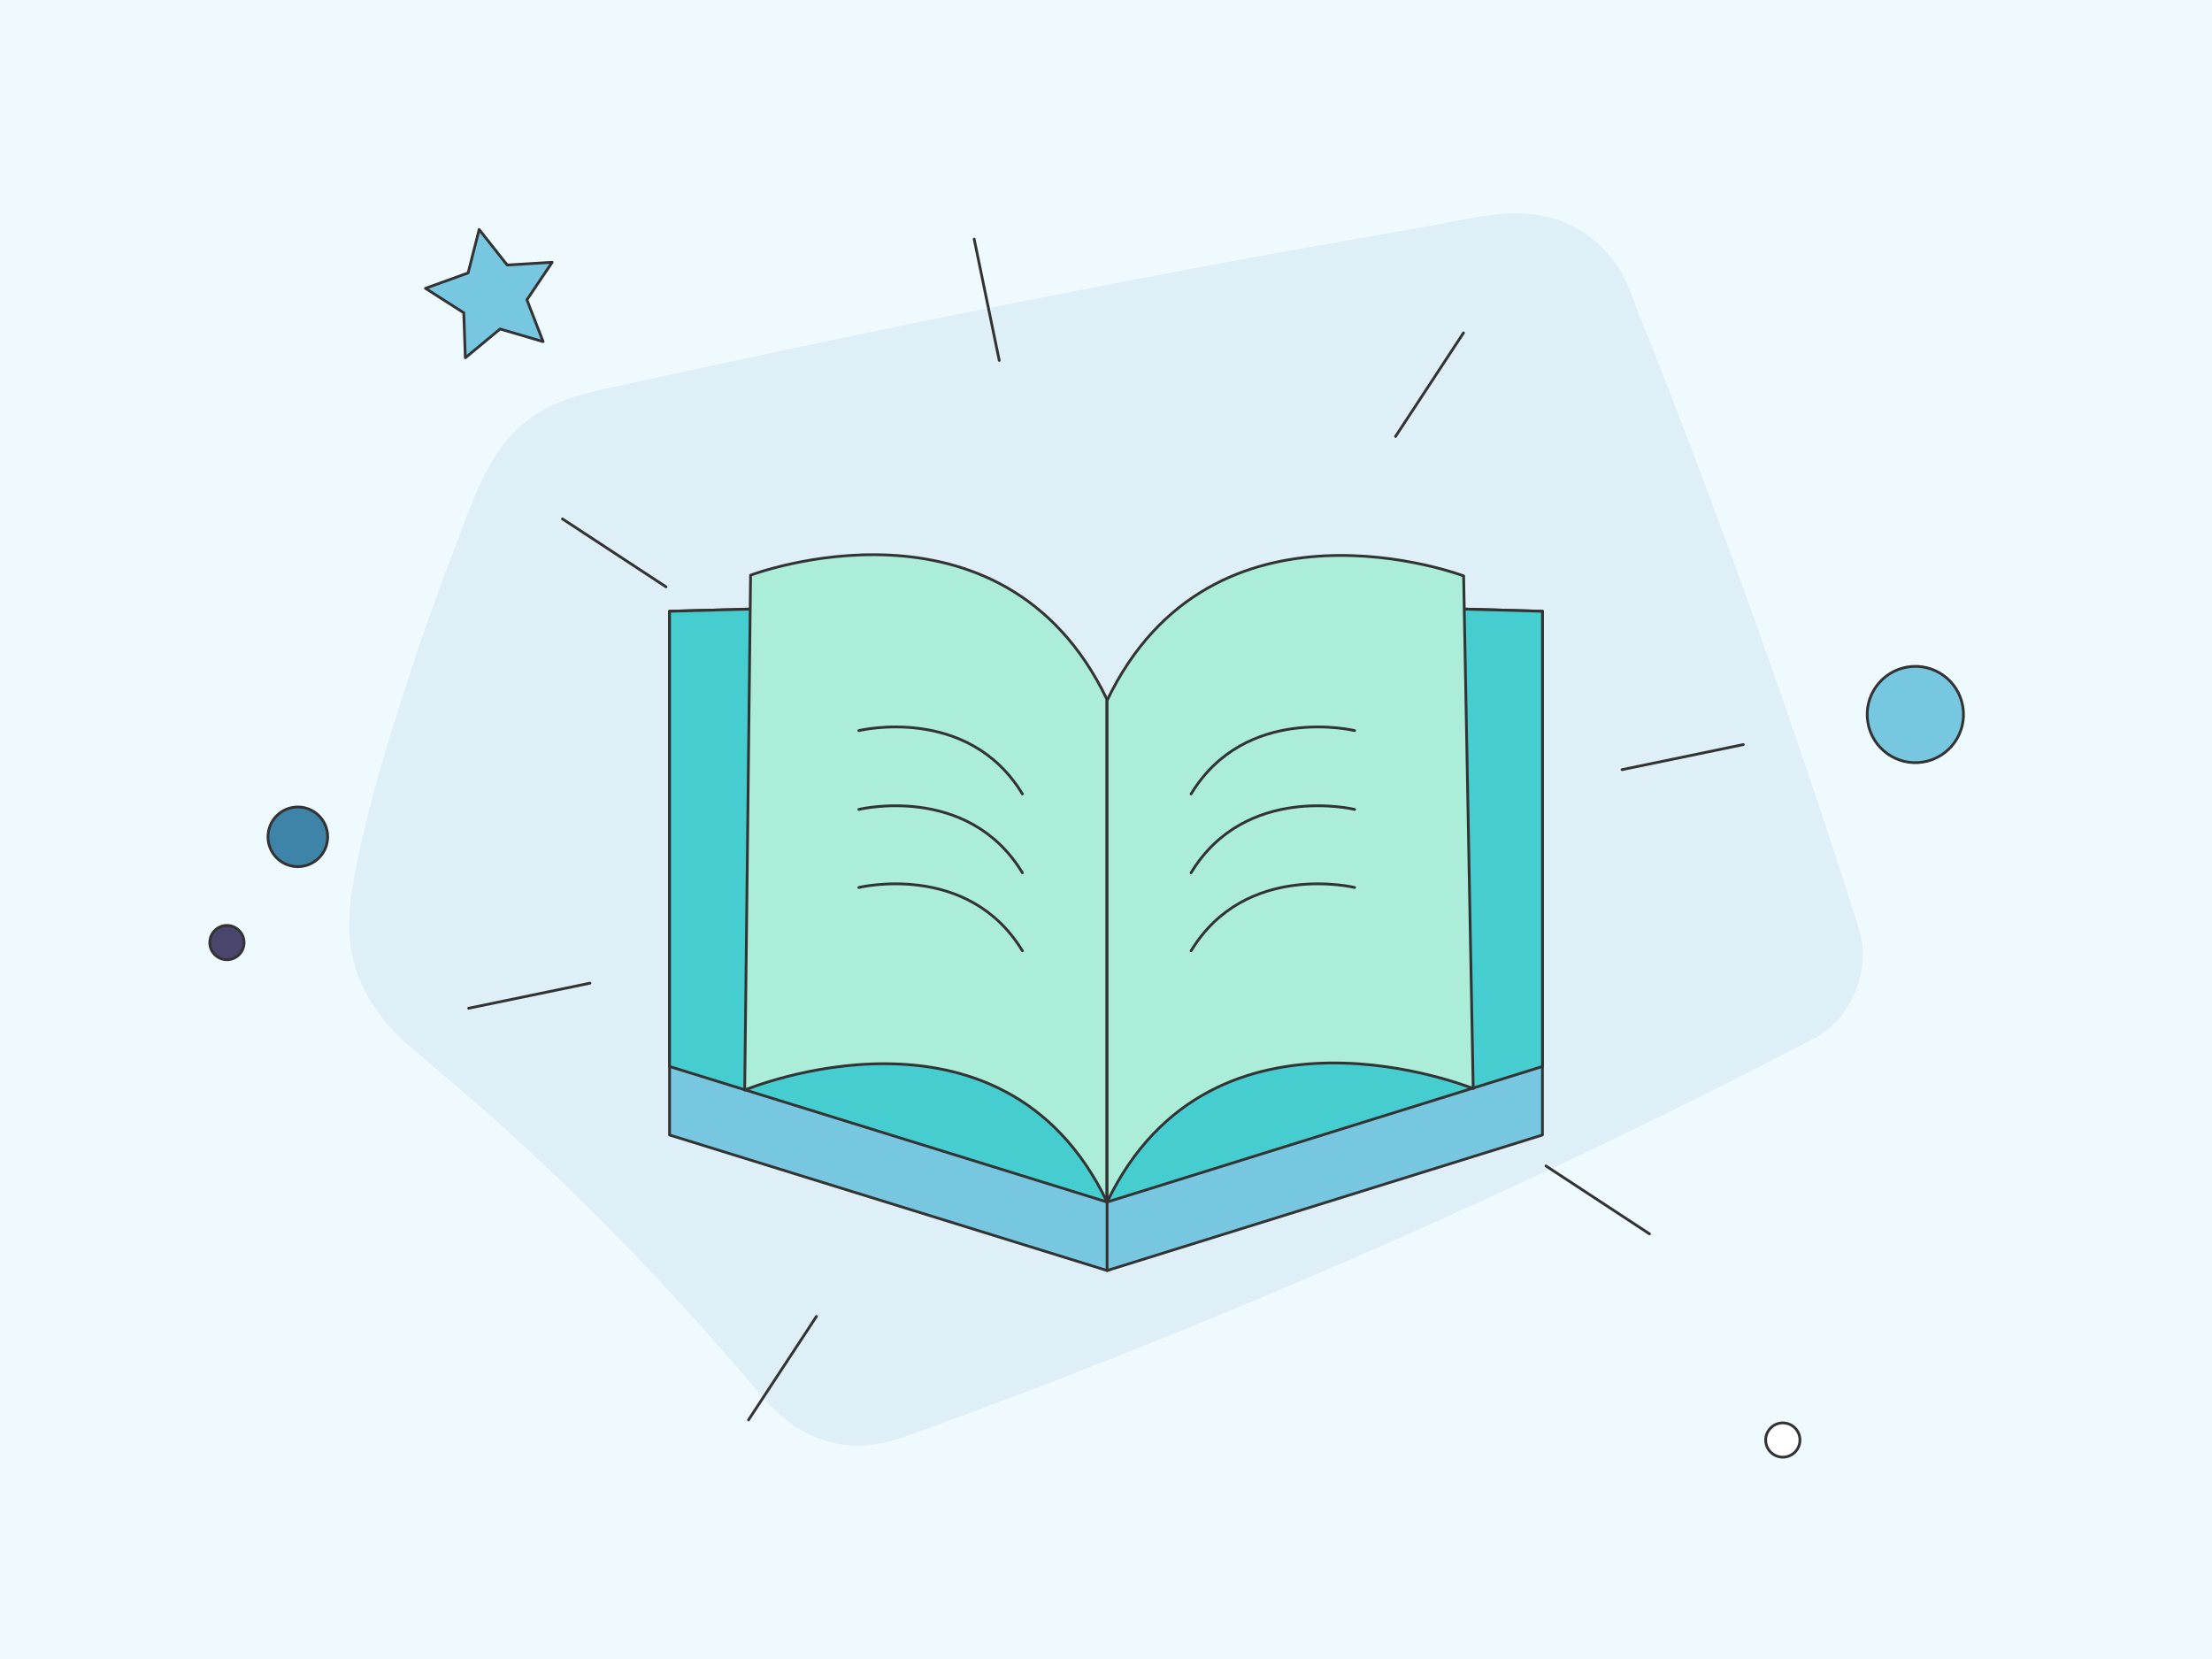 <svg xmlns="http://www.w3.org/2000/svg" height="1200" width="1600" version="1.1" xmlns:xlink="http://www.w3.org/1999/xlink" xmlns:svgjs="http://svgjs.com/svgjs"><rect fill="#effaff" width="1600" height="1200"></rect><g><path d="M1344.83 672.18C1297.48 523.37 1244.93 376.48 1187.17 231.32 1182.15 219 1178.32 205.59 1171.21 194.46 1157.06 172.2 1135.71 158.51 1109.8 155.14 1084.8 151.76 1058.44 159.24 1033.62 163.53 994.48 170.37 955.61 177.22 916.47 184.24 838.46 198.57 760.64 213.62 682.81 229.31 603.89 245.19 525.15 262.25 446.41 279.31 425.25 283.87 403.44 288.62 385.65 300.93 354.26 322.56 342.68 360.33 329.72 394 319.68 420.18 310.2 446.28 301.25 472.92 283.55 526.38 265.76 581.67 255.73 637.42 251.89 659.04 250.53 679.3 257.28 700.65 263.85 721.36 276.8 739.51 292.95 753.84 312.75 771.08 333 787.78 352.53 805.02 393.68 841.61 433.28 880.11 471.05 920.16 489.48 939.69 507.45 959.49 525.15 979.74 533.82 989.5 542.21 999.54 550.61 1009.58 568.31 1030.74 591.3 1045.25 619.76 1045.71 639.29 1045.89 657.08 1038.23 675.05 1031.84 688.47 1026.82 702.15 1021.8 715.56 1016.78 742.66 1006.75 769.49 996.35 796.13 985.86 852.79 963.59 908.99 940.33 964.73 916.24 1082.34 865.51 1198.12 810.68 1311.89 751.28 1338.9 737.96 1353.86 700.92 1344.83 672.18Z" fill="#deeff7" opacity="1" stroke-width="2" stroke="none"></path></g><g><path d="M1173.25 556.71L1261 538.57" stroke="#333333" stroke-width="2" stroke-linecap="round" stroke-linejoin="round" opacity="1" fill="none"></path><path d="M339 729.29L426.75 711.15" stroke="#333333" stroke-width="2" stroke-linecap="round" stroke-linejoin="round" opacity="1" fill="none"></path><path d="M1118.25 843.37L1193.14 892.51" stroke="#333333" stroke-width="2" stroke-linecap="round" stroke-linejoin="round" opacity="1" fill="none"></path><path d="M406.86 375.35L481.75 424.49" stroke="#333333" stroke-width="2" stroke-linecap="round" stroke-linejoin="round" opacity="1" fill="none"></path><path d="M704.64 172.93L722.78 260.69" stroke="#333333" stroke-width="2" stroke-linecap="round" stroke-linejoin="round" opacity="1" fill="none"></path><path d="M590.56 952.19L541.42 1027.07" stroke="#333333" stroke-width="2" stroke-linecap="round" stroke-linejoin="round" opacity="1" fill="none"></path><path d="M1058.58 240.79L1009.44 315.68" stroke="#333333" stroke-width="2" stroke-linecap="round" stroke-linejoin="round" opacity="1" fill="none"></path></g><g><path d="M800.8 919.01L484.31 820.97V442.14L542.92 440.54 800.8 506.61 1058.68 440.54 1115.69 442.14V820.97L800.8 919.01Z" fill="#78c7e0" stroke="#333333" stroke-width="2" stroke-linecap="round" stroke-linejoin="round" opacity="1"></path><path d="M484.31 771.42L800.8 869.46V506.61L542.92 440.54 484.31 442.14V771.42Z" fill="#46cdcf" stroke="#333333" stroke-width="2" stroke-linecap="round" stroke-linejoin="round" opacity="1"></path><path d="M800.8 919.01V505.55" stroke="#333333" stroke-width="2" stroke-linecap="round" stroke-linejoin="round" opacity="1" fill="none"></path><path d="M800.8 869.46C724.61 710.68 538.66 788.47 538.66 788.47L542.92 416.03C542.92 416.03 724.61 347.3 800.8 506.08V869.46Z" fill="#abedd8" stroke="#333333" stroke-width="2" stroke-linecap="round" stroke-linejoin="round" opacity="1"></path><path d="M621.24 528.46C621.24 528.46 700.1 509.27 739.53 574.28" stroke="#333333" stroke-width="2" stroke-linecap="round" stroke-linejoin="round" opacity="1" fill="none"></path><path d="M621.24 585.47C621.24 585.47 700.1 566.29 739.53 631.29" stroke="#333333" stroke-width="2" stroke-linecap="round" stroke-linejoin="round" opacity="1" fill="none"></path><path d="M621.24 641.94C621.24 641.94 700.1 622.76 739.53 687.77" stroke="#333333" stroke-width="2" stroke-linecap="round" stroke-linejoin="round" opacity="1" fill="none"></path><path d="M800.8 869.46L1115.69 771.42V442.14L1058.68 440.54 800.8 506.61V869.46Z" fill="#46cdcf" stroke="#333333" stroke-width="2" stroke-linecap="round" stroke-linejoin="round" opacity="1"></path><path d="M800.8 869.46C876.99 710.68 1065.61 787.4 1065.61 787.4L1058.68 416.57C1058.68 416.57 876.99 347.83 800.8 506.61V869.46Z" fill="#abedd8" stroke="#333333" stroke-width="2" stroke-linecap="round" stroke-linejoin="round" opacity="1"></path><path d="M979.82 528.46C979.82 528.46 900.97 509.27 861.54 574.28" stroke="#333333" stroke-width="2" stroke-linecap="round" stroke-linejoin="round" opacity="1" fill="none"></path><path d="M979.82 585.47C979.82 585.47 900.97 566.29 861.54 631.29" stroke="#333333" stroke-width="2" stroke-linecap="round" stroke-linejoin="round" opacity="1" fill="none"></path><path d="M979.82 641.94C979.82 641.94 900.97 622.76 861.54 687.77" stroke="#333333" stroke-width="2" stroke-linecap="round" stroke-linejoin="round" opacity="1" fill="none"></path></g><g><path d="M346.59 166.01L366.86 191.71 399.41 189.71 381.13 216.84 392.84 247.1 361.72 237.97 336.59 258.81 335.45 226.26 307.76 208.56 338.59 197.42 346.59 166.01Z" fill="#78c7e0" stroke="#333333" stroke-width="2" stroke-linecap="round" stroke-linejoin="round" opacity="1"></path></g><g><path d="M215.42 583.71C227.35 583.71 237.01 593.37 237.01 605.29 237.01 617.22 227.35 626.87 215.42 626.87 203.5 626.87 193.84 617.22 193.84 605.29 193.84 593.37 203.5 583.71 215.42 583.71Z" fill="#3d84a8" stroke="#333333" stroke-width="2" stroke-linecap="round" stroke-linejoin="round" opacity="1"></path><path d="M164.14 669.4C170.98 669.4 176.54 674.95 176.54 681.79 176.54 688.63 170.98 694.18 164.14 694.18 157.31 694.18 151.75 688.63 151.75 681.79 151.75 674.95 157.31 669.4 164.14 669.4Z" fill="#48466d" stroke="#333333" stroke-width="2" stroke-linecap="round" stroke-linejoin="round" opacity="1"></path><path d="M1289.56 1029.22C1296.39 1029.22 1301.95 1034.78 1301.95 1041.61 1301.95 1048.45 1296.39 1054.01 1289.56 1054.01 1282.72 1054.01 1277.16 1048.45 1277.16 1041.61 1277.16 1034.78 1282.72 1029.22 1289.56 1029.22Z" fill="#ffffff" stroke="#333333" stroke-width="2" stroke-linecap="round" stroke-linejoin="round" opacity="1"></path><path d="M1419.79 511.23C1422.89 530.23 1409.98 548.11 1391.01 551.21 1372.01 554.29 1354.13 541.38 1351.05 522.41 1347.95 503.41 1360.86 485.53 1379.83 482.45 1398.83 479.35 1416.71 492.26 1419.79 511.23Z" fill="#78c7e0" stroke="#333333" stroke-width="2" stroke-linecap="round" stroke-linejoin="round" opacity="1"></path></g></svg>